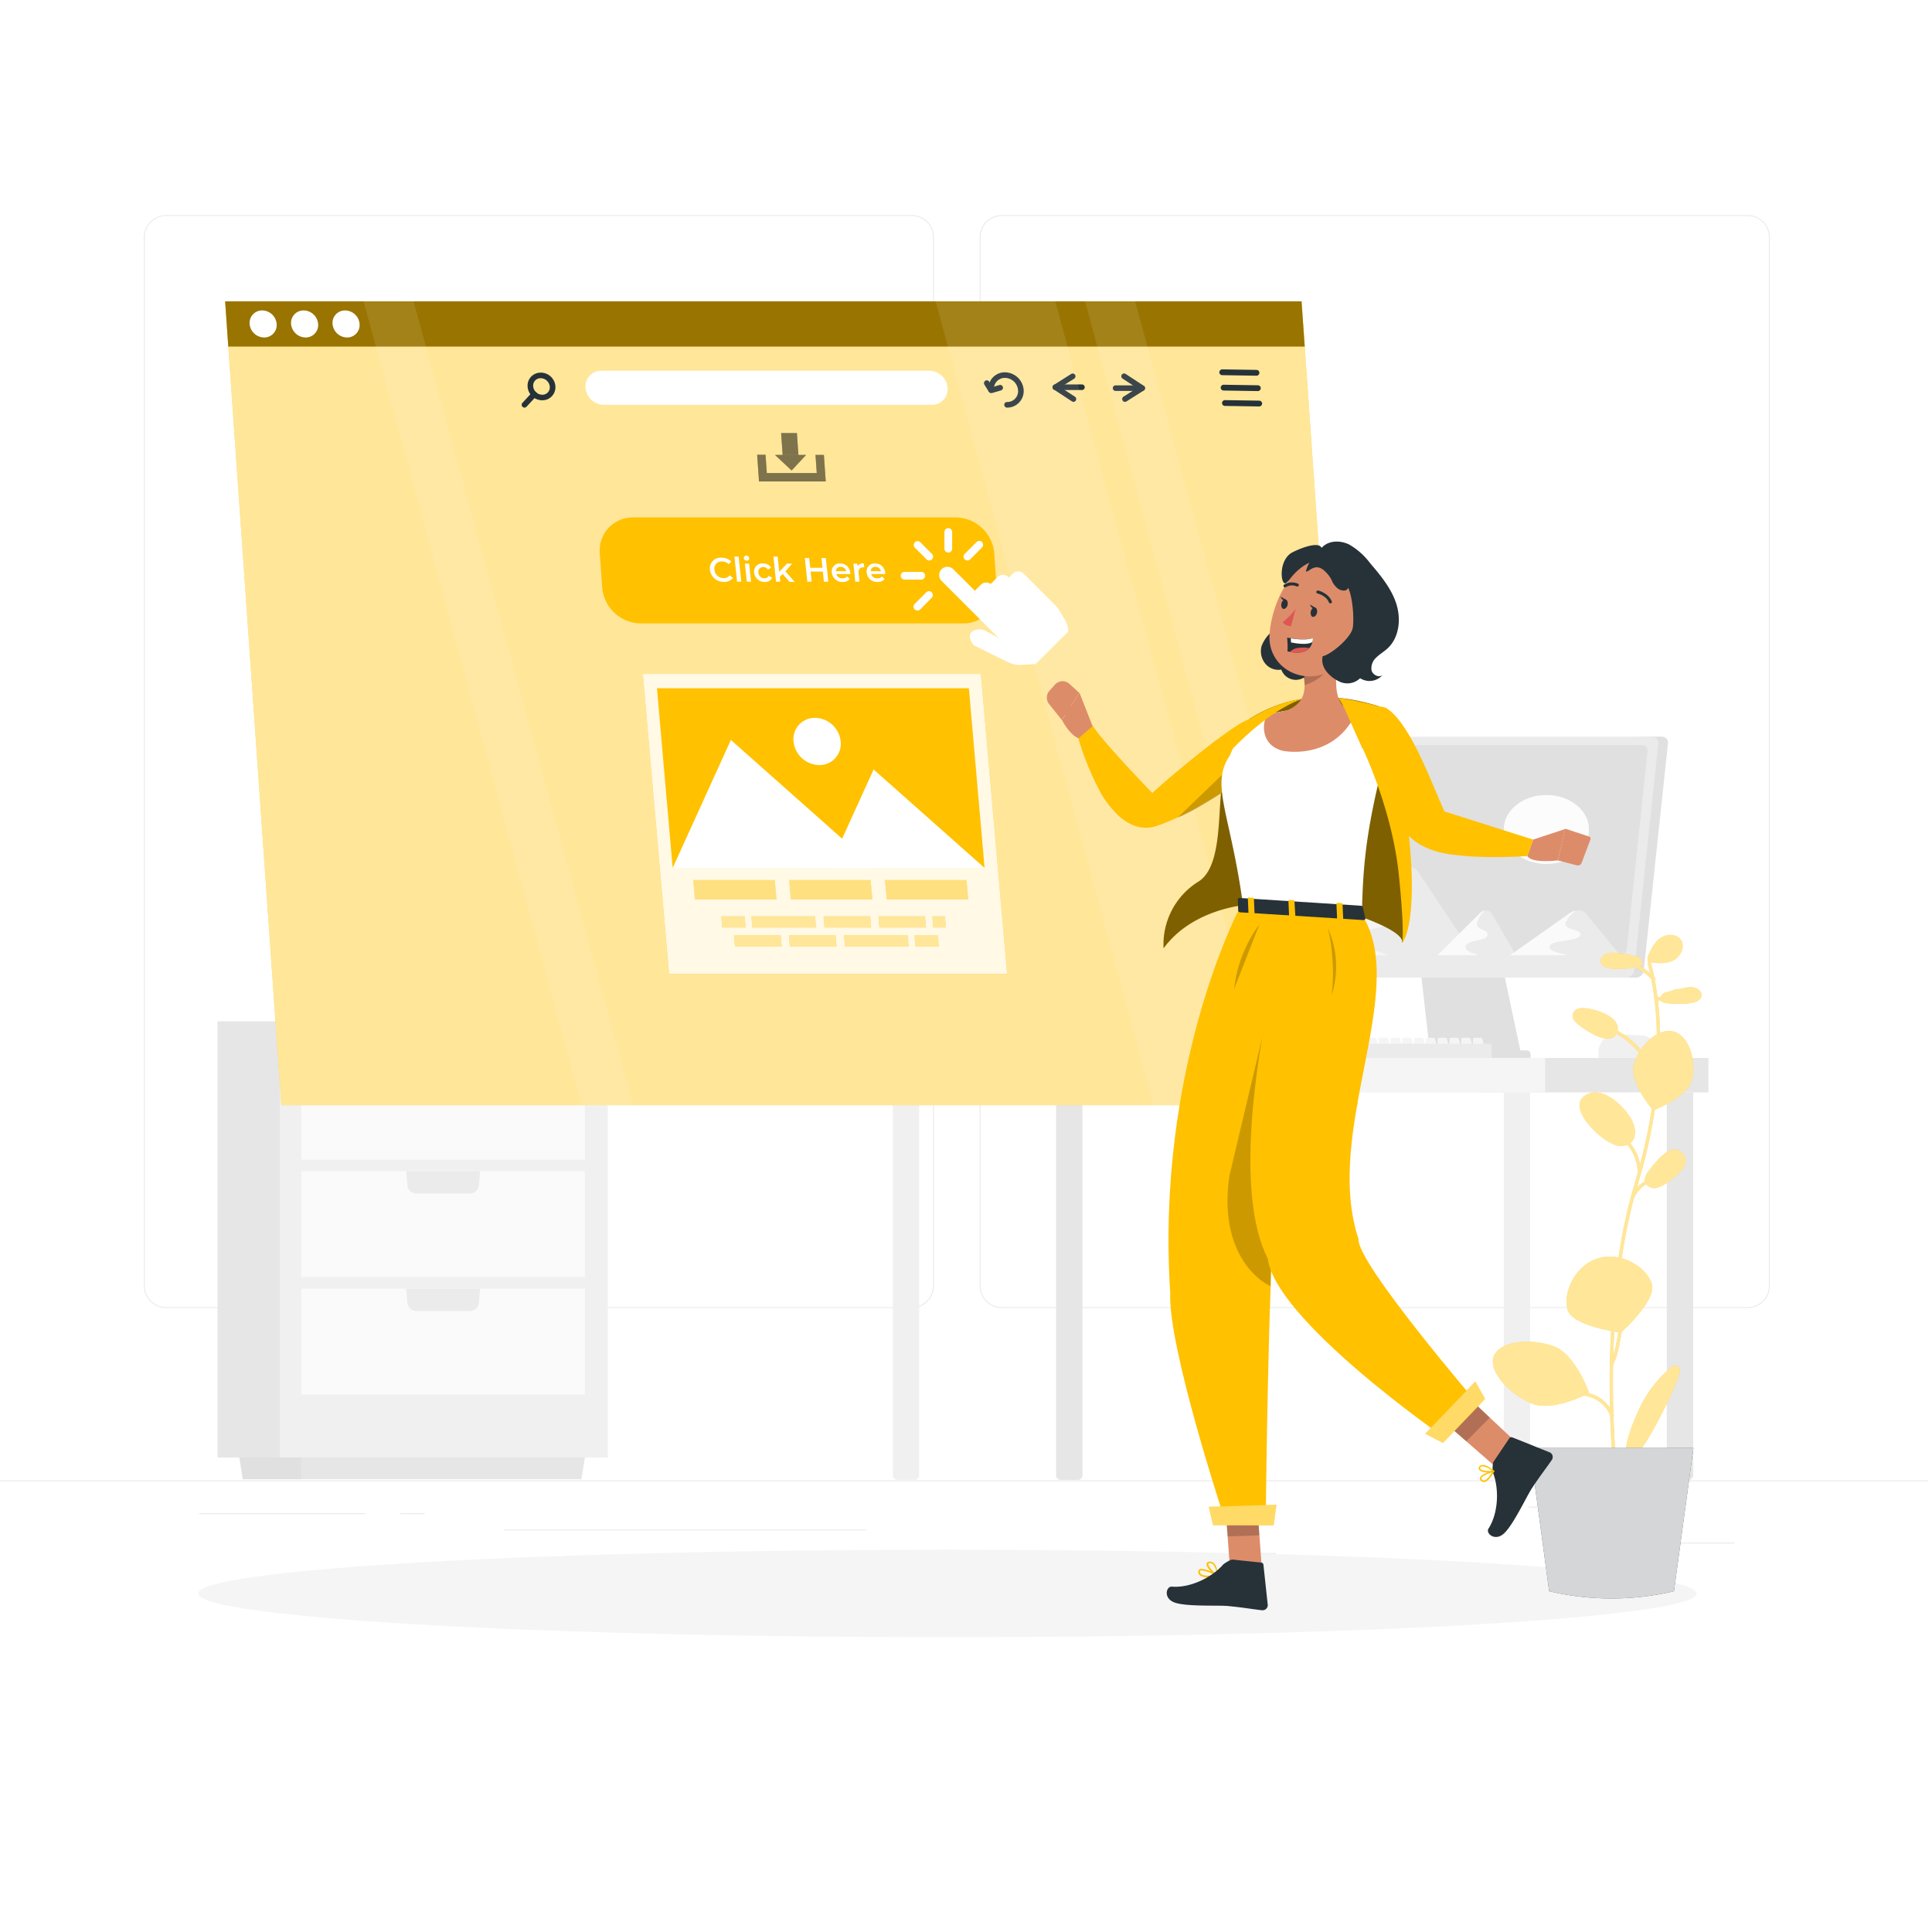 <svg class="animated" id="freepik_stories-click-here" xmlns="http://www.w3.org/2000/svg" viewBox="0 0 500 500" version="1.1" xmlns:xlink="http://www.w3.org/1999/xlink" xmlns:svgjs="http://svgjs.com/svgjs"><style>svg#freepik_stories-click-here:not(.animated) .animable {opacity: 0;}svg#freepik_stories-click-here.animated #freepik--background-complete--inject-179 {animation: 1s 1 forwards cubic-bezier(.36,-0.01,.5,1.38) slideLeft,1.5s Infinite  linear shake;animation-delay: 0s,1s;}svg#freepik_stories-click-here.animated #freepik--Shadow--inject-179 {animation: 1s 1 forwards cubic-bezier(.36,-0.01,.5,1.38) slideDown,1.5s Infinite  linear wind;animation-delay: 0s,1s;}svg#freepik_stories-click-here.animated #freepik--Window--inject-179 {animation: 1s 1 forwards cubic-bezier(.36,-0.01,.5,1.38) slideDown,1.5s Infinite  linear heartbeat;animation-delay: 0s,1s;}svg#freepik_stories-click-here.animated #freepik--Plant--inject-179 {animation: 1.5s Infinite  linear wind;animation-delay: 0s;}svg#freepik_stories-click-here.animated #freepik--Character--inject-179 {animation: 1s 1 forwards cubic-bezier(.36,-0.01,.5,1.38) zoomOut,1.5s Infinite  linear floating;animation-delay: 0s,1s;}            @keyframes slideLeft {                0% {                    opacity: 0;                    transform: translateX(-30px);                }                100% {                    opacity: 1;                    transform: translateX(0);                }            }                    @keyframes shake {                10%, 90% {                    transform: translate3d(-1px, 0, 0);                  }                  20%, 80% {                    transform: translate3d(2px, 0, 0);                  }                  30%, 50%, 70% {                    transform: translate3d(-4px, 0, 0);                  }                  40%, 60% {                    transform: translate3d(4px, 0, 0);                  }            }                    @keyframes slideDown {                0% {                    opacity: 0;                    transform: translateY(-30px);                }                100% {                    opacity: 1;                    transform: translateY(0);                }            }                    @keyframes wind {                0% {                    transform: rotate( 0deg );                }                25% {                    transform: rotate( 1deg );                }                75% {                    transform: rotate( -1deg );                }            }                    @keyframes heartbeat {                0% {                    transform: scale(1);                }                10% {                    transform: scale(1.1);                }                30% {                    transform: scale(1);                }                40% {                    transform: scale(1);                }                50% {                    transform: scale(1.1);                }                60% {                    transform: scale(1);                }                100% {                    transform: scale(1);                }            }                    @keyframes zoomOut {                0% {                    opacity: 0;                    transform: scale(1.5);                }                100% {                    opacity: 1;                    transform: scale(1);                }            }                    @keyframes floating {                0% {                    opacity: 1;                    transform: translateY(0px);                }                50% {                    transform: translateY(-10px);                }                100% {                    opacity: 1;                    transform: translateY(0px);                }            }        </style><g id="freepik--background-complete--inject-179" class="animable" style="transform-origin: 249.02px 228.92px;"><rect x="415.8" y="399.21" width="33.12" height="0.25" style="fill: rgb(235, 235, 235); transform-origin: 432.36px 399.335px;" id="elcybatjfk2o" class="animable"></rect><rect x="321.55" y="401.92" width="8.69" height="0.25" style="fill: rgb(235, 235, 235); transform-origin: 325.895px 402.045px;" id="eljw9mzo19v8" class="animable"></rect><rect x="395.61" y="389.92" width="19.19" height="0.25" style="fill: rgb(235, 235, 235); transform-origin: 405.205px 390.045px;" id="elxdov6xivof" class="animable"></rect><rect x="51.48" y="391.6" width="43.19" height="0.25" style="fill: rgb(235, 235, 235); transform-origin: 73.075px 391.725px;" id="ell84cxhobr1" class="animable"></rect><rect x="103.58" y="391.6" width="6.33" height="0.25" style="fill: rgb(235, 235, 235); transform-origin: 106.745px 391.725px;" id="elywt57to3imh" class="animable"></rect><rect x="130.49" y="395.82" width="93.68" height="0.25" style="fill: rgb(235, 235, 235); transform-origin: 177.33px 395.945px;" id="el0zhqka0f2t5" class="animable"></rect><path d="M236,338.51H42.94a5.71,5.71,0,0,1-5.71-5.71V61.37a5.71,5.71,0,0,1,5.71-5.7H236a5.71,5.71,0,0,1,5.71,5.7V332.8A5.71,5.71,0,0,1,236,338.51ZM42.94,55.92a5.46,5.46,0,0,0-5.46,5.45V332.8a5.47,5.47,0,0,0,5.46,5.46H236a5.47,5.47,0,0,0,5.46-5.46V61.37A5.46,5.46,0,0,0,236,55.92Z" style="fill: rgb(235, 235, 235); transform-origin: 139.47px 197.09px;" id="eltac0l3xdh1" class="animable"></path><path d="M452.33,338.51H259.23a5.71,5.71,0,0,1-5.7-5.71V61.37a5.71,5.71,0,0,1,5.7-5.7h193.1a5.71,5.71,0,0,1,5.71,5.7V332.8A5.71,5.71,0,0,1,452.33,338.51ZM259.23,55.92a5.45,5.45,0,0,0-5.45,5.45V332.8a5.46,5.46,0,0,0,5.45,5.46h193.1a5.47,5.47,0,0,0,5.46-5.46V61.37a5.46,5.46,0,0,0-5.46-5.45Z" style="fill: rgb(235, 235, 235); transform-origin: 355.785px 197.09px;" id="elr2gb2jid8q" class="animable"></path><rect x="-0.98" y="383.11" width="500" height="0.25" style="fill: rgb(235, 235, 235); transform-origin: 249.02px 383.235px;" id="elm06j9ct89s" class="animable"></rect><g id="eljubyittzxtn"><rect x="72.48" y="264.32" width="84.83" height="112.88" style="fill: rgb(240, 240, 240); transform-origin: 114.895px 320.76px; transform: rotate(180deg);" class="animable"></rect></g><g id="elbk7fflhqky8"><rect x="56.3" y="264.32" width="16.18" height="112.88" style="fill: rgb(230, 230, 230); transform-origin: 64.39px 320.76px; transform: rotate(180deg);" class="animable"></rect></g><g id="elutuwpqmpsk"><rect x="77.99" y="272.69" width="73.39" height="27.41" style="fill: rgb(250, 250, 250); transform-origin: 114.685px 286.395px; transform: rotate(180deg);" class="animable"></rect></g><path d="M124.25,272.69l-.32,3.66a2.35,2.35,0,0,1-2.33,2.13H107.76a2.35,2.35,0,0,1-2.33-2.13l-.32-3.66Z" style="fill: rgb(235, 235, 235); transform-origin: 114.68px 275.585px;" id="elsccbihlvhz" class="animable"></path><g id="elxzy498vg4f"><rect x="77.99" y="303.1" width="73.39" height="27.41" style="fill: rgb(250, 250, 250); transform-origin: 114.685px 316.805px; transform: rotate(180deg);" class="animable"></rect></g><path d="M124.25,303.1l-.32,3.65a2.34,2.34,0,0,1-2.33,2.13H107.76a2.34,2.34,0,0,1-2.33-2.13l-.32-3.65Z" style="fill: rgb(235, 235, 235); transform-origin: 114.68px 305.99px;" id="elcnx5ic36qw9" class="animable"></path><g id="elbgnte7ht5hq"><rect x="77.99" y="333.51" width="73.39" height="27.41" style="fill: rgb(250, 250, 250); transform-origin: 114.685px 347.215px; transform: rotate(180deg);" class="animable"></rect></g><path d="M124.25,333.51l-.32,3.65a2.34,2.34,0,0,1-2.33,2.13H107.76a2.34,2.34,0,0,1-2.33-2.13l-.32-3.65Z" style="fill: rgb(235, 235, 235); transform-origin: 114.68px 336.4px;" id="elqjiz2b57wia" class="animable"></path><polygon points="77.99 382.83 150.48 382.83 151.37 377.19 77.99 377.19 77.99 382.83" style="fill: rgb(230, 230, 230); transform-origin: 114.68px 380.01px;" id="el6pemmes7p6" class="animable"></polygon><polygon points="62.83 382.83 77.99 382.83 77.99 377.19 61.94 377.19 62.83 382.83" style="fill: rgb(224, 224, 224); transform-origin: 69.965px 380.01px;" id="elnhc7aqbqbkc" class="animable"></polygon><polygon points="112.06 264.44 141.03 264.44 137.82 227.7 108.85 227.7 112.06 264.44" style="fill: rgb(250, 250, 250); transform-origin: 124.94px 246.07px;" id="eliodmg0zhr5a" class="animable"></polygon><polygon points="112.06 264.44 110.68 264.44 107.47 227.7 108.85 227.7 112.06 264.44" style="fill: rgb(235, 235, 235); transform-origin: 109.765px 246.07px;" id="elhco8z0vku8k" class="animable"></polygon><polygon points="114.69 260.69 137.75 260.69 135.19 231.45 112.13 231.45 114.69 260.69" style="fill: rgb(240, 240, 240); transform-origin: 124.94px 246.07px;" id="el9ycgqzr4bgl" class="animable"></polygon><polygon points="116.38 258.28 135.64 258.28 133.5 233.85 114.24 233.85 116.38 258.28" style="fill: rgb(230, 230, 230); transform-origin: 124.94px 246.065px;" id="elodk99ryneo" class="animable"></polygon><polygon points="103.92 264.44 105.91 241.7 77.08 241.7 75.09 264.44 103.92 264.44" style="fill: rgb(240, 240, 240); transform-origin: 90.5px 253.07px;" id="el7v2v5of8su" class="animable"></polygon><polygon points="103.92 264.44 105.91 241.7 107.47 241.7 105.48 264.44 103.92 264.44" style="fill: rgb(224, 224, 224); transform-origin: 105.695px 253.07px;" id="el1lcbj6fhjmr" class="animable"></polygon><polygon points="101.19 262.12 102.77 244.02 79.81 244.02 78.23 262.12 101.19 262.12" style="fill: rgb(235, 235, 235); transform-origin: 90.5px 253.07px;" id="elbs5vwcyvyhe" class="animable"></polygon><polygon points="99.43 260.63 100.75 245.51 81.57 245.51 80.25 260.63 99.43 260.63" style="fill: rgb(245, 245, 245); transform-origin: 90.5px 253.07px;" id="elk50g515vah" class="animable"></polygon><path d="M231.07,282.71h6.82a0,0,0,0,1,0,0V381.8a1.19,1.19,0,0,1-1.19,1.19h-4.45a1.19,1.19,0,0,1-1.19-1.19V282.71A0,0,0,0,1,231.07,282.71Z" style="fill: rgb(240, 240, 240); transform-origin: 234.475px 332.85px;" id="el9u0tekd0m5" class="animable"></path><path d="M429.33,273.79H413.66V272.4a4.76,4.76,0,0,1,5-4.76l6.14.33a4.77,4.77,0,0,1,4.51,4.76Z" style="fill: rgb(240, 240, 240); transform-origin: 421.495px 270.712px;" id="elrem868dbmo" class="animable"></path><path d="M387,241.39a2.32,2.32,0,0,0-2.32-2.2H368.86a2.32,2.32,0,0,0-2.31,2.2l3.76,33H394Z" style="fill: rgb(224, 224, 224); transform-origin: 380.275px 256.79px;" id="elg39uxkv53vt" class="animable"></path><path d="M430,190.64h-5.9L417.5,253h5.9a2,2,0,0,0,2-1.77l6.26-58.8A1.56,1.56,0,0,0,430,190.64Z" style="fill: rgb(224, 224, 224); transform-origin: 424.589px 221.818px;" id="eli8kkyujyexs" class="animable"></path><path d="M420.91,253H332.45a1.56,1.56,0,0,1-1.58-1.77l6.25-58.8a2,2,0,0,1,2-1.77h88.46a1.56,1.56,0,0,1,1.58,1.77l-6.25,58.8A2,2,0,0,1,420.91,253Z" style="fill: rgb(235, 235, 235); transform-origin: 380.015px 221.83px;" id="el16yw07ik6yc" class="animable"></path><path d="M419.26,247.23H335.84a1.37,1.37,0,0,1-1.38-1.55l5.46-51.3a1.75,1.75,0,0,1,1.71-1.55H425a1.36,1.36,0,0,1,1.38,1.55L421,245.68A1.76,1.76,0,0,1,419.26,247.23Z" style="fill: rgb(224, 224, 224); transform-origin: 380.421px 220.03px;" id="eljwil5lnbnxd" class="animable"></path><rect x="364.48" y="271.84" width="31.64" height="2.56" rx="0.96" style="fill: rgb(224, 224, 224); transform-origin: 380.3px 273.12px;" id="el0qyqwzk9trf" class="animable"></rect><path d="M335.53,247.23l24.79-21.55c2.36-2,5.37-2,6.73,0l14.37,21.55Z" style="fill: rgb(235, 235, 235); transform-origin: 358.475px 235.705px;" id="el0a1869t5pg15" class="animable"></path><path d="M360.32,225.68l-24.79,21.55H359.3c-2.37-1.2-7.95-1.84-7.29-4.59.87-3.57,11.92-2.32,12.74-5.71s-7.06-2.32-6.07-6.43c.52-2.15,2.56-4.49,4.39-6.24A6.27,6.27,0,0,0,360.32,225.68Z" style="fill: rgb(245, 245, 245); transform-origin: 350.17px 235.745px;" id="elmdaiu91433h" class="animable"></path><path d="M372,247.23l11-10.87c1-1,2.37-1,3,0l6.36,10.87Z" style="fill: rgb(235, 235, 235); transform-origin: 382.18px 241.42px;" id="el9wzzelgu57a" class="animable"></path><path d="M383,236.36l-11,10.87h10.53c-1.05-.61-3.52-.93-3.23-2.32.38-1.8,5.28-1.17,5.65-2.88s-3.13-1.17-2.69-3.24a7.66,7.66,0,0,1,1.94-3.15A2.62,2.62,0,0,0,383,236.36Z" style="fill: rgb(250, 250, 250); transform-origin: 378.489px 241.435px;" id="elrkkxi9pr6l" class="animable"></path><path d="M390.81,247.23l15.39-10.87c1.47-1,3.34-1,4.18,0l8.92,10.87Z" style="fill: rgb(235, 235, 235); transform-origin: 405.055px 241.42px;" id="elk9273qg8f5" class="animable"></path><path d="M406.2,236.36l-15.39,10.87h14.76c-1.47-.61-4.94-.93-4.53-2.32.54-1.8,7.4-1.17,7.91-2.88s-4.38-1.17-3.77-3.24a7.91,7.91,0,0,1,2.73-3.15A4.24,4.24,0,0,0,406.2,236.36Z" style="fill: rgb(250, 250, 250); transform-origin: 399.899px 241.435px;" id="el1y7dagb4tlo" class="animable"></path><g id="elay9bnuags48"><ellipse cx="400.2" cy="214.67" rx="11.02" ry="8.91" style="fill: rgb(240, 240, 240); transform-origin: 400.2px 214.67px; transform: rotate(-41.97deg);" class="animable"></ellipse></g><g id="el0qrr6p9t5kq"><ellipse cx="400.2" cy="214.67" rx="11.02" ry="8.91" style="fill: rgb(255, 255, 255); opacity: 0.8; transform-origin: 400.2px 214.67px; transform: rotate(-41.97deg);" class="animable"></ellipse></g><rect x="383.04" y="273.79" width="59.1" height="8.92" style="fill: rgb(230, 230, 230); transform-origin: 412.59px 278.25px;" id="el793ocu8k9vi" class="animable"></rect><path d="M273.32,282.71h6.82a0,0,0,0,1,0,0V381.8a1.19,1.19,0,0,1-1.19,1.19H274.5a1.19,1.19,0,0,1-1.19-1.19V282.71A0,0,0,0,1,273.32,282.71Z" style="fill: rgb(230, 230, 230); transform-origin: 276.725px 332.85px;" id="el8myfxypyomc" class="animable"></path><path d="M431.38,282.71h6.82a0,0,0,0,1,0,0V381.8A1.19,1.19,0,0,1,437,383h-4.45a1.19,1.19,0,0,1-1.19-1.19V282.71A0,0,0,0,1,431.38,282.71Z" style="fill: rgb(230, 230, 230); transform-origin: 434.78px 332.855px;" id="eld8kpoq9hca" class="animable"></path><rect x="227.13" y="273.79" width="172.76" height="8.92" style="fill: rgb(245, 245, 245); transform-origin: 313.51px 278.25px;" id="elk7xc0j6esdl" class="animable"></rect><path d="M389.14,282.71H396a0,0,0,0,1,0,0V381.8a1.19,1.19,0,0,1-1.19,1.19h-4.45a1.19,1.19,0,0,1-1.19-1.19V282.71A0,0,0,0,1,389.14,282.71Z" style="fill: rgb(240, 240, 240); transform-origin: 392.57px 332.85px;" id="elt1fcycvrk5" class="animable"></path><path d="M341.16,271.71H339a.42.42,0,0,1-.42-.42V269a.42.42,0,0,1,.42-.42h1.58a.43.43,0,0,1,.41.31l.62,2.34A.42.42,0,0,1,341.16,271.71Z" style="fill: rgb(245, 245, 245); transform-origin: 340.097px 270.146px;" id="elunxjrpulk79" class="animable"></path><path d="M344.21,271.71H342a.42.42,0,0,1-.42-.42V269a.42.42,0,0,1,.42-.42h1.58a.43.43,0,0,1,.41.31l.62,2.34A.42.42,0,0,1,344.21,271.71Z" style="fill: rgb(245, 245, 245); transform-origin: 343.097px 270.145px;" id="el4y551fpxbpa" class="animable"></path><path d="M347.26,271.71h-2.21a.42.42,0,0,1-.42-.42V269a.42.42,0,0,1,.42-.42h1.59a.43.43,0,0,1,.41.31l.62,2.34A.42.42,0,0,1,347.26,271.71Z" style="fill: rgb(245, 245, 245); transform-origin: 346.152px 270.145px;" id="eljpdg03o4z2" class="animable"></path><path d="M350.31,271.71H348.1a.42.42,0,0,1-.42-.42V269a.42.42,0,0,1,.42-.42h1.59a.41.41,0,0,1,.4.31l.63,2.34A.42.42,0,0,1,350.31,271.71Z" style="fill: rgb(245, 245, 245); transform-origin: 349.202px 270.145px;" id="elhub1n42synp" class="animable"></path><path d="M353.36,271.71h-2.21a.42.42,0,0,1-.42-.42V269a.42.42,0,0,1,.42-.42h1.59a.42.42,0,0,1,.4.31l.62,2.34A.42.42,0,0,1,353.36,271.71Z" style="fill: rgb(245, 245, 245); transform-origin: 352.247px 270.145px;" id="elpk7dy1nu7xe" class="animable"></path><path d="M356.41,271.71H354.2a.42.42,0,0,1-.42-.42V269a.42.42,0,0,1,.42-.42h1.58a.42.42,0,0,1,.41.31l.62,2.34A.42.42,0,0,1,356.41,271.71Z" style="fill: rgb(245, 245, 245); transform-origin: 355.297px 270.145px;" id="ela9mnlkrm4gc" class="animable"></path><path d="M359.46,271.71h-2.21a.42.42,0,0,1-.42-.42V269a.42.42,0,0,1,.42-.42h1.58a.43.43,0,0,1,.41.31l.62,2.34A.42.42,0,0,1,359.46,271.71Z" style="fill: rgb(245, 245, 245); transform-origin: 358.347px 270.145px;" id="elz8y1uxj0zoi" class="animable"></path><path d="M362.5,271.71h-2.2a.42.42,0,0,1-.42-.42V269a.42.42,0,0,1,.42-.42h1.58a.43.43,0,0,1,.41.31l.62,2.34A.42.42,0,0,1,362.5,271.71Z" style="fill: rgb(245, 245, 245); transform-origin: 361.397px 270.145px;" id="elldqj6i1m6d" class="animable"></path><path d="M365.55,271.71h-2.2a.42.42,0,0,1-.42-.42V269a.42.42,0,0,1,.42-.42h1.58a.43.43,0,0,1,.41.31l.62,2.34A.42.42,0,0,1,365.55,271.71Z" style="fill: rgb(245, 245, 245); transform-origin: 364.447px 270.145px;" id="elvq13fvbi3d9" class="animable"></path><path d="M368.6,271.71h-2.21a.42.42,0,0,1-.42-.42V269a.42.42,0,0,1,.42-.42H368a.43.43,0,0,1,.41.31l.62,2.34A.42.42,0,0,1,368.6,271.71Z" style="fill: rgb(245, 245, 245); transform-origin: 367.502px 270.145px;" id="el99tqluva0l" class="animable"></path><path d="M371.65,271.71h-2.21a.42.42,0,0,1-.42-.42V269a.42.42,0,0,1,.42-.42H371a.41.41,0,0,1,.4.31l.63,2.34A.42.42,0,0,1,371.65,271.71Z" style="fill: rgb(245, 245, 245); transform-origin: 370.527px 270.145px;" id="eldmbv2um9i6k" class="animable"></path><path d="M374.7,271.71h-2.21a.42.42,0,0,1-.42-.42V269a.42.42,0,0,1,.42-.42h1.59a.42.42,0,0,1,.4.31l.62,2.34A.42.42,0,0,1,374.7,271.71Z" style="fill: rgb(245, 245, 245); transform-origin: 373.587px 270.145px;" id="elgkzpi83hqo" class="animable"></path><path d="M377.75,271.71h-2.21a.42.42,0,0,1-.42-.42V269a.42.42,0,0,1,.42-.42h1.58a.42.42,0,0,1,.41.31l.62,2.34A.42.42,0,0,1,377.75,271.71Z" style="fill: rgb(245, 245, 245); transform-origin: 376.637px 270.145px;" id="elm5lulamfbw" class="animable"></path><path d="M380.79,271.71h-2.2a.42.42,0,0,1-.42-.42V269a.42.42,0,0,1,.42-.42h1.58a.43.43,0,0,1,.41.31l.62,2.34A.42.42,0,0,1,380.79,271.71Z" style="fill: rgb(245, 245, 245); transform-origin: 379.687px 270.145px;" id="elke7px0ct5g" class="animable"></path><path d="M383.84,271.71h-2.2a.42.42,0,0,1-.42-.42V269a.42.42,0,0,1,.42-.42h1.58a.43.43,0,0,1,.41.31l.62,2.34A.42.42,0,0,1,383.84,271.71Z" style="fill: rgb(245, 245, 245); transform-origin: 382.737px 270.145px;" id="elie3t4ohmbuc" class="animable"></path><rect x="336.74" y="270.12" width="49.32" height="3.67" style="fill: rgb(235, 235, 235); transform-origin: 361.4px 271.955px;" id="el0x02gfjol8g" class="animable"></rect></g><g id="freepik--Shadow--inject-179" class="animable" style="transform-origin: 245.18px 412.39px;"><ellipse id="freepik--path--inject-179" cx="245.18" cy="412.39" rx="193.89" ry="11.32" style="fill: rgb(245, 245, 245); transform-origin: 245.18px 412.39px;" class="animable"></ellipse></g><g id="freepik--Window--inject-179" class="animable" style="transform-origin: 204.83px 182.16px;"><polygon points="72.81 286.02 351.39 286.02 336.84 77.99 58.27 77.99 72.81 286.02" style="fill: rgb(255, 193, 0); transform-origin: 204.83px 182.005px;" id="el1k1sfw5t0mf" class="animable"></polygon><g id="elbf4vfv15vzj"><g style="opacity: 0.6; transform-origin: 204.83px 182.005px;" class="animable"><polygon points="72.81 286.02 351.39 286.02 336.84 77.99 58.27 77.99 72.81 286.02" style="fill: rgb(255, 255, 255); transform-origin: 204.83px 182.005px;" id="elkfjvqil9f4k" class="animable"></polygon></g></g><path d="M291.14,104a.79.79,0,0,0,.39-.11l4.46-2.83a.72.72,0,0,0,.34-.61.73.73,0,0,0-.33-.61l-4.69-3.07a.72.72,0,0,0-.79,1.21l3.75,2.46-3.52,2.22a.73.73,0,0,0,.39,1.34Z" style="fill: rgb(38, 50, 56); transform-origin: 293.261px 100.326px;" id="elkvwqjxkgkn" class="animable"></path><path d="M288.71,101.18h6.9a.72.72,0,0,0,.72-.72.73.73,0,0,0-.72-.73h-6.9a.73.73,0,0,0-.72.73A.72.72,0,0,0,288.71,101.18Z" style="fill: rgb(38, 50, 56); transform-origin: 292.16px 100.455px;" id="ell8s70pza6q" class="animable"></path><path d="M277.8,104a.73.73,0,0,0,.61-.33.73.73,0,0,0-.21-1l-3.75-2.45L278,98a.73.73,0,0,0,.22-1,.72.72,0,0,0-1-.22l-4.47,2.83a.73.73,0,0,0-.33.6.71.71,0,0,0,.33.61l4.69,3.07A.71.71,0,0,0,277.8,104Z" style="fill: rgb(38, 50, 56); transform-origin: 275.472px 100.332px;" id="eldyhbytbgqrg" class="animable"></path><path d="M273.11,100.94H280a.73.73,0,0,0,.73-.72.73.73,0,0,0-.73-.73h-6.89a.73.73,0,0,0-.72.73A.72.72,0,0,0,273.11,100.94Z" style="fill: rgb(38, 50, 56); transform-origin: 276.56px 100.215px;" id="elbeano51oz09" class="animable"></path><path d="M260.62,105.49a4.23,4.23,0,0,0,3.16-1.36,4.29,4.29,0,0,0,1.14-3.26,4.94,4.94,0,0,0-4.84-4.52,4.27,4.27,0,0,0-4.29,4.62.72.72,0,0,0,1.44-.1,2.82,2.82,0,0,1,2.85-3.07,3.45,3.45,0,0,1,3.39,3.17,2.8,2.8,0,0,1-2.85,3.07.72.72,0,0,0-.72.72A.73.73,0,0,0,260.62,105.49Z" style="fill: rgb(38, 50, 56); transform-origin: 260.354px 100.92px;" id="elrsvo0a9zit" class="animable"></path><path d="M256.52,101.72l.2,0,2.33-.68a.72.72,0,1,0-.41-1.39l-1.8.53L256,98.78a.72.72,0,0,0-1.24.75l1.14,1.85A.71.71,0,0,0,256.52,101.72Z" style="fill: rgb(38, 50, 56); transform-origin: 257.113px 100.075px;" id="eltv62n4xm2jr" class="animable"></path><path d="M137.75,102.59a3.79,3.79,0,0,1-1.21-2.64,3.33,3.33,0,0,1,.89-2.44,3.37,3.37,0,0,1,2.38-1.07,3.76,3.76,0,0,1,2.71,1,3.8,3.8,0,0,1,1.22,2.64,3.38,3.38,0,0,1-.9,2.44,3.34,3.34,0,0,1-2.37,1.07h-.13A3.85,3.85,0,0,1,137.75,102.59Zm2.11-4.71a1.91,1.91,0,0,0-1.88,2,2.36,2.36,0,0,0,.76,1.63h0a2.36,2.36,0,0,0,1.67.65,1.91,1.91,0,0,0,1.88-2,2.36,2.36,0,0,0-.76-1.63,2.33,2.33,0,0,0-1.59-.65Z" style="fill: rgb(38, 50, 56); transform-origin: 140.139px 100.013px;" id="eln0qg867cic9" class="animable"></path><path d="M135.74,105.49a.72.72,0,0,0,.53-.24l2.51-2.7a.72.72,0,0,0-1.06-1l-2.51,2.7a.72.72,0,0,0,0,1A.74.74,0,0,0,135.74,105.49Z" style="fill: rgb(38, 50, 56); transform-origin: 136.993px 103.406px;" id="el50k7lioej8f" class="animable"></path><polygon points="59.08 89.69 337.66 89.69 336.84 77.99 58.27 77.99 59.08 89.69" style="fill: rgb(255, 193, 0); transform-origin: 197.965px 83.84px;" id="eldtc2quulqrk" class="animable"></polygon><g id="el1pontsgeulf"><polygon points="59.08 89.69 337.66 89.69 336.84 77.99 58.27 77.99 59.08 89.69" style="opacity: 0.4; transform-origin: 197.965px 83.84px;" class="animable"></polygon></g><path d="M86.06,83.84a3.83,3.83,0,0,0,3.75,3.5,3.22,3.22,0,0,0,3.25-3.5,3.81,3.81,0,0,0-3.74-3.5A3.23,3.23,0,0,0,86.06,83.84Z" style="fill: rgb(255, 255, 255); transform-origin: 89.56px 83.84px;" id="elhh5jgsixfiq" class="animable"></path><path d="M75.33,83.84a3.83,3.83,0,0,0,3.75,3.5,3.22,3.22,0,0,0,3.25-3.5,3.81,3.81,0,0,0-3.74-3.5A3.23,3.23,0,0,0,75.33,83.84Z" style="fill: rgb(255, 255, 255); transform-origin: 78.83px 83.84px;" id="ely8kw77eya5" class="animable"></path><path d="M64.6,83.84a3.82,3.82,0,0,0,3.75,3.5,3.22,3.22,0,0,0,3.25-3.5,3.81,3.81,0,0,0-3.74-3.5A3.23,3.23,0,0,0,64.6,83.84Z" style="fill: rgb(255, 255, 255); transform-origin: 68.1px 83.84px;" id="el4djal58day4" class="animable"></path><path d="M325.16,97.23h0l-8.86-.14a.75.75,0,0,1-.74-.76.78.78,0,0,1,.76-.74l8.86.14a.75.75,0,0,1,0,1.5Z" style="fill: rgb(38, 50, 56); transform-origin: 320.745px 96.41px;" id="eljbhvi7pyf8k" class="animable"></path><path d="M325.51,101.21h0l-8.85-.14a.75.75,0,0,1-.74-.76.78.78,0,0,1,.76-.74l8.86.14a.75.75,0,0,1,.74.76A.76.76,0,0,1,325.51,101.21Z" style="fill: rgb(38, 50, 56); transform-origin: 321.1px 100.39px;" id="eldyyarsbdh3i" class="animable"></path><path d="M325.85,105.19h0l-8.85-.14a.75.75,0,0,1-.74-.76.78.78,0,0,1,.76-.74l8.86.14a.75.75,0,0,1,0,1.5Z" style="fill: rgb(38, 50, 56); transform-origin: 321.445px 104.37px;" id="elq2dhppm25" class="animable"></path><path d="M156.24,104.76h84.9a4.05,4.05,0,0,0,4.1-4.41h0a4.81,4.81,0,0,0-4.72-4.41h-84.9a4.06,4.06,0,0,0-4.1,4.41h0A4.81,4.81,0,0,0,156.24,104.76Z" style="fill: rgb(255, 255, 255); transform-origin: 198.38px 100.35px;" id="el44top38niyw" class="animable"></path><g id="elhpl8ycaexi"><g style="opacity: 0.5; transform-origin: 204.825px 118.34px;" class="animable"><polygon points="202.55 117.77 206.63 117.77 206.24 112.08 202.15 112.08 202.55 117.77" id="elhgrwx5xoi7f" class="animable" style="transform-origin: 204.39px 114.925px;"></polygon><polygon points="200.56 117.73 204.87 121.76 208.62 117.73 200.56 117.73" id="elxkticpa27zp" class="animable" style="transform-origin: 204.59px 119.745px;"></polygon><polygon points="196.43 124.6 213.7 124.6 213.22 117.73 211.05 117.73 211.38 122.43 198.45 122.43 198.12 117.69 195.95 117.69 196.43 124.6" id="elxzp4zpr7me8" class="animable" style="transform-origin: 204.825px 121.145px;"></polygon><g id="el22yo6tof9nz"><g style="opacity: 0.5; transform-origin: 204.825px 118.34px;" class="animable"><polygon points="202.55 117.77 206.63 117.77 206.24 112.08 202.15 112.08 202.55 117.77" id="elrzhibcxrw5e" class="animable" style="transform-origin: 204.39px 114.925px;"></polygon><polygon points="200.56 117.73 204.87 121.76 208.62 117.73 200.56 117.73" id="el9pqcx8vnehg" class="animable" style="transform-origin: 204.59px 119.745px;"></polygon><polygon points="196.43 124.6 213.7 124.6 213.22 117.73 211.05 117.73 211.38 122.43 198.45 122.43 198.12 117.69 195.95 117.69 196.43 124.6" id="el07y0ps683rij" class="animable" style="transform-origin: 204.825px 121.145px;"></polygon></g></g></g></g><g id="elpzxl9z6mhhc"><polygon points="293.77 77.99 350.68 286.33 337.28 286.33 280.82 77.99 293.77 77.99" style="fill: rgb(255, 255, 255); opacity: 0.1; isolation: isolate; transform-origin: 315.75px 182.16px;" class="animable"></polygon></g><g id="elhu8qc8uq0aj"><polygon points="107.04 77.99 163.94 286.33 150.55 286.33 94.09 77.99 107.04 77.99" style="fill: rgb(255, 255, 255); opacity: 0.1; isolation: isolate; transform-origin: 129.015px 182.16px;" class="animable"></polygon></g><g id="el5szw30q08w4"><polygon points="273.1 77.99 330.01 286.33 298.61 286.33 242.14 77.99 273.1 77.99" style="fill: rgb(255, 255, 255); opacity: 0.1; isolation: isolate; transform-origin: 286.075px 182.16px;" class="animable"></polygon></g><path d="M165.78,161.33H249.3a8.54,8.54,0,0,0,8.63-9.28l-.62-8.86a10.11,10.11,0,0,0-9.93-9.28H163.86a8.54,8.54,0,0,0-8.63,9.28l.62,8.86A10.12,10.12,0,0,0,165.78,161.33Z" style="fill: rgb(255, 193, 0); transform-origin: 206.58px 147.62px;" id="elm9xvksstn1i" class="animable"></path><path d="M183.73,147.48a2.77,2.77,0,0,1,3-3.15,3.46,3.46,0,0,1,2.53,1l-.66.7a2.36,2.36,0,0,0-1.71-.72,1.85,1.85,0,0,0-2,2.15,2.37,2.37,0,0,0,2.41,2.16,1.9,1.9,0,0,0,1.56-.73l.81.7a2.77,2.77,0,0,1-2.32,1A3.55,3.55,0,0,1,183.73,147.48Z" style="fill: rgb(255, 255, 255); transform-origin: 186.686px 147.457px;" id="elv74zency1pb" class="animable"></path><path d="M190.07,144.05h1.09l.68,6.5h-1.09Z" style="fill: rgb(255, 255, 255); transform-origin: 190.955px 147.3px;" id="elji8s8w79qto" class="animable"></path><path d="M192.49,144.44a.59.59,0,0,1,.63-.65.74.74,0,0,1,.76.63.59.59,0,0,1-.63.68A.75.75,0,0,1,192.49,144.44Zm.29,1.43h1.1l.49,4.68h-1.09Z" style="fill: rgb(255, 255, 255); transform-origin: 193.428px 147.169px;" id="elcnjv3r8m9e" class="animable"></path><path d="M195.17,148.21a2.1,2.1,0,0,1,2.28-2.39,2.37,2.37,0,0,1,2.11,1.08l-.79.49a1.5,1.5,0,0,0-1.23-.64,1.21,1.21,0,0,0-1.26,1.46,1.54,1.54,0,0,0,1.57,1.46,1.16,1.16,0,0,0,1.09-.65l.89.49a1.88,1.88,0,0,1-1.88,1.1A2.7,2.7,0,0,1,195.17,148.21Z" style="fill: rgb(255, 255, 255); transform-origin: 197.489px 148.214px;" id="elfh260o2fb4t" class="animable"></path><path d="M202.54,148.54l-.73.77.13,1.24h-1.1l-.68-6.5h1.09l.42,3.92,2-2.1H205l-1.74,2,2.42,2.72h-1.33Z" style="fill: rgb(255, 255, 255); transform-origin: 202.92px 147.32px;" id="elp8m1nbwywqo" class="animable"></path><path d="M213.72,144.42l.65,6.13h-1.14l-.28-2.63h-3.16l.27,2.63h-1.13l-.65-6.13h1.14l.27,2.53h3.16l-.27-2.53Z" style="fill: rgb(255, 255, 255); transform-origin: 211.325px 147.485px;" id="elwnk0zhfe8co" class="animable"></path><path d="M220.07,148.56h-3.66a1.61,1.61,0,0,0,1.63,1.12,1.5,1.5,0,0,0,1.21-.51l.66.68a2.13,2.13,0,0,1-1.8.76,2.68,2.68,0,0,1-2.83-2.4,2.06,2.06,0,0,1,2.16-2.39,2.58,2.58,0,0,1,2.61,2.42A2.88,2.88,0,0,1,220.07,148.56Zm-3.75-.73H219a1.45,1.45,0,0,0-1.44-1.14A1.14,1.14,0,0,0,216.32,147.83Z" style="fill: rgb(255, 255, 255); transform-origin: 217.661px 148.216px;" id="elswb0rg13occ" class="animable"></path><path d="M223.55,145.82l.11,1-.25,0c-.83,0-1.31.49-1.21,1.45l.24,2.27h-1.09l-.49-4.68h1l.07.68A1.64,1.64,0,0,1,223.55,145.82Z" style="fill: rgb(255, 255, 255); transform-origin: 222.26px 148.17px;" id="elxuakzcp1rds" class="animable"></path><path d="M229.1,148.56h-3.66a1.6,1.6,0,0,0,1.63,1.12,1.5,1.5,0,0,0,1.21-.51l.66.68a2.13,2.13,0,0,1-1.8.76,2.68,2.68,0,0,1-2.83-2.4,2.06,2.06,0,0,1,2.16-2.39,2.58,2.58,0,0,1,2.61,2.42A2.88,2.88,0,0,1,229.1,148.56Zm-3.75-.73H228a1.45,1.45,0,0,0-1.44-1.14A1.14,1.14,0,0,0,225.35,147.83Z" style="fill: rgb(255, 255, 255); transform-origin: 226.691px 148.216px;" id="el4y5d89qqotw" class="animable"></path><path d="M260.91,171.39,252,167s-2.35-2.71.12-3.87a3.42,3.42,0,0,1,3,.17l3.31,1.79-14.77-14.77a2.16,2.16,0,0,1,0-3h0a2.16,2.16,0,0,1,3.05,0L257,157.57l-4.7-4.7,1.56-1.55a1.92,1.92,0,0,1,2.73,0l4,4-4.19-4.19,1.81-1.81a1.94,1.94,0,0,1,2.73,0l3.46,3.46-3.3-3.3,1.05-1.05a1.94,1.94,0,0,1,2.73,0l8.33,8.34a7.13,7.13,0,0,1,1,1.3l1.39,2.32a6,6,0,0,1,.85,3.06h0L268,171.86l-3.75.21A6.76,6.76,0,0,1,260.91,171.39Z" style="fill: rgb(255, 255, 255); transform-origin: 259.752px 159.385px;" id="elb4ps26f7n6m" class="animable"></path><path d="M240.48,145.05a1,1,0,0,1-.71-.3l-3.05-3.05a1,1,0,0,1,1.41-1.41l3.06,3.05a1,1,0,0,1,0,1.41A1,1,0,0,1,240.48,145.05Z" style="fill: rgb(255, 255, 255); transform-origin: 238.98px 142.55px;" id="el074pb3y6gvjj" class="animable"></path><path d="M238.42,150h-4.31a1,1,0,0,1,0-2h4.31a1,1,0,0,1,0,2Z" style="fill: rgb(255, 255, 255); transform-origin: 236.265px 149px;" id="elp40i0qd9xji" class="animable"></path><path d="M250.37,145.05a1,1,0,0,1-.71-1.7l3.06-3.06a1,1,0,0,1,1.42,0,1,1,0,0,1,0,1.41l-3.06,3.06A1,1,0,0,1,250.37,145.05Z" style="fill: rgb(255, 255, 255); transform-origin: 251.902px 142.522px;" id="elq2jmi89tgt" class="animable"></path><path d="M237.43,158a1,1,0,0,1-.71-1.71l3-3a1,1,0,0,1,1.41,0,1,1,0,0,1,0,1.41l-3,3.05A1,1,0,0,1,237.43,158Z" style="fill: rgb(255, 255, 255); transform-origin: 238.922px 155.5px;" id="elwad7und9618" class="animable"></path><path d="M245.42,143a1,1,0,0,1-1-1v-4.32a1,1,0,0,1,2,0V142A1,1,0,0,1,245.42,143Z" style="fill: rgb(255, 255, 255); transform-origin: 245.42px 139.84px;" id="ell5vxtw6b2b" class="animable"></path><polygon points="173.16 252.07 260.65 252.07 253.85 174.41 166.36 174.41 173.16 252.07" style="fill: rgb(255, 193, 0); transform-origin: 213.505px 213.24px;" id="el0ypqmvliv4om" class="animable"></polygon><g id="el9pbx6zogou"><polygon points="173.16 252.07 260.65 252.07 253.85 174.41 166.36 174.41 173.16 252.07" style="fill: rgb(255, 255, 255); opacity: 0.9; transform-origin: 213.505px 213.24px;" class="animable"></polygon></g><polygon points="174.08 224.52 254.8 224.52 250.74 178.12 170.02 178.12 174.08 224.52" style="fill: rgb(255, 193, 0); transform-origin: 212.41px 201.32px;" id="elajbo2qk9zxk" class="animable"></polygon><polygon points="229.49 232.8 250.57 232.8 250.13 227.76 229.04 227.76 229.49 232.8" style="fill: rgb(255, 193, 0); transform-origin: 239.805px 230.28px;" id="elkmyeisq12lq" class="animable"></polygon><polygon points="204.68 232.8 225.76 232.8 225.32 227.76 204.23 227.76 204.68 232.8" style="fill: rgb(255, 193, 0); transform-origin: 214.995px 230.28px;" id="elpjjlequfz3" class="animable"></polygon><polygon points="179.86 232.8 200.95 232.8 200.51 227.76 179.42 227.76 179.86 232.8" style="fill: rgb(255, 193, 0); transform-origin: 190.185px 230.28px;" id="el6ii9skf2vjn" class="animable"></polygon><g id="elgrmk4fnzu26"><polygon points="229.49 232.8 250.57 232.8 250.13 227.76 229.04 227.76 229.49 232.8" style="fill: rgb(255, 255, 255); opacity: 0.5; transform-origin: 239.805px 230.28px;" class="animable"></polygon></g><g id="elm16xl492nj"><polygon points="204.68 232.8 225.76 232.8 225.32 227.76 204.23 227.76 204.68 232.8" style="fill: rgb(255, 255, 255); opacity: 0.5; transform-origin: 214.995px 230.28px;" class="animable"></polygon></g><g id="elx4zltqoufr"><polyline points="179.42 227.76 179.86 232.8 200.95 232.8 200.51 227.76" style="fill: rgb(255, 255, 255); opacity: 0.5; transform-origin: 190.185px 230.28px;" class="animable"></polyline></g><polygon points="241.54 240.04 244.79 240.04 244.54 237.15 241.29 237.15 241.54 240.04" style="fill: rgb(255, 193, 0); transform-origin: 243.04px 238.595px;" id="el63mmwr5e58q" class="animable"></polygon><polygon points="227.59 240.04 239.65 240.04 239.4 237.15 227.34 237.15 227.59 240.04" style="fill: rgb(255, 193, 0); transform-origin: 233.495px 238.595px;" id="elm221rmp05gi" class="animable"></polygon><polygon points="213.39 240.04 225.45 240.04 225.2 237.15 213.14 237.15 213.39 240.04" style="fill: rgb(255, 193, 0); transform-origin: 219.295px 238.595px;" id="eltqjg48n6gd" class="animable"></polygon><polygon points="186.93 240.04 192.96 240.04 192.71 237.15 186.67 237.15 186.93 240.04" style="fill: rgb(255, 193, 0); transform-origin: 189.815px 238.595px;" id="elz2hwrrkn4bb" class="animable"></polygon><polygon points="194.72 240.04 211.18 240.04 210.93 237.15 194.47 237.15 194.72 240.04" style="fill: rgb(255, 193, 0); transform-origin: 202.825px 238.595px;" id="el61evsswelo4" class="animable"></polygon><polygon points="202.29 244.95 190.22 244.95 189.97 242.07 202.04 242.07 202.29 244.95" style="fill: rgb(255, 193, 0); transform-origin: 196.13px 243.51px;" id="el3b01wfp85d5" class="animable"></polygon><polygon points="216.49 244.95 204.42 244.95 204.17 242.07 216.24 242.07 216.49 244.95" style="fill: rgb(255, 193, 0); transform-origin: 210.33px 243.51px;" id="elqibkgkbi9ae" class="animable"></polygon><polygon points="242.95 244.95 236.92 244.95 236.67 242.07 242.7 242.07 242.95 244.95" style="fill: rgb(255, 193, 0); transform-origin: 239.81px 243.51px;" id="eldutdovq0vwa" class="animable"></polygon><polygon points="235.15 244.95 218.69 244.95 218.44 242.07 234.9 242.07 235.15 244.95" style="fill: rgb(255, 193, 0); transform-origin: 226.795px 243.51px;" id="elo9v21f3c0wm" class="animable"></polygon><g id="ell4jqs8987rj"><g style="opacity: 0.6; transform-origin: 215.73px 238.595px;" class="animable"><polygon points="241.54 240.04 244.79 240.04 244.54 237.15 241.29 237.15 241.54 240.04" style="fill: rgb(255, 255, 255); transform-origin: 243.04px 238.595px;" id="elh9q3udevr7f" class="animable"></polygon><polygon points="227.59 240.04 239.65 240.04 239.4 237.15 227.34 237.15 227.59 240.04" style="fill: rgb(255, 255, 255); transform-origin: 233.495px 238.595px;" id="eljqekw7im2vq" class="animable"></polygon><polygon points="213.39 240.04 225.45 240.04 225.2 237.15 213.14 237.15 213.39 240.04" style="fill: rgb(255, 255, 255); transform-origin: 219.295px 238.595px;" id="elfmybekmtj38" class="animable"></polygon><polygon points="186.93 240.04 192.96 240.04 192.71 237.15 186.67 237.15 186.93 240.04" style="fill: rgb(255, 255, 255); transform-origin: 189.815px 238.595px;" id="elf51vtpn6oq" class="animable"></polygon><polygon points="194.72 240.04 211.18 240.04 210.93 237.15 194.47 237.15 194.72 240.04" style="fill: rgb(255, 255, 255); transform-origin: 202.825px 238.595px;" id="elgt5cupln2og" class="animable"></polygon></g></g><g id="elutujup9vt2n"><g style="opacity: 0.6; transform-origin: 216.46px 243.51px;" class="animable"><polygon points="202.29 244.95 190.22 244.95 189.97 242.07 202.04 242.07 202.29 244.95" style="fill: rgb(255, 255, 255); transform-origin: 196.13px 243.51px;" id="elo8uhw1yj01n" class="animable"></polygon><polygon points="216.49 244.95 204.42 244.95 204.17 242.07 216.24 242.07 216.49 244.95" style="fill: rgb(255, 255, 255); transform-origin: 210.33px 243.51px;" id="elhq4cw52zc8i" class="animable"></polygon><polygon points="242.95 244.95 236.92 244.95 236.67 242.07 242.7 242.07 242.95 244.95" style="fill: rgb(255, 255, 255); transform-origin: 239.81px 243.51px;" id="elcs8k1rr1hcd" class="animable"></polygon><polygon points="235.15 244.95 218.69 244.95 218.44 242.07 234.9 242.07 235.15 244.95" style="fill: rgb(255, 255, 255); transform-origin: 226.795px 243.51px;" id="el7mlksyk541a" class="animable"></polygon></g></g><polygon points="254.81 224.62 226.09 199.14 214.5 224.62 254.81 224.62" style="fill: rgb(255, 255, 255); transform-origin: 234.655px 211.88px;" id="eln0amwks5hnm" class="animable"></polygon><polygon points="226.48 224.62 189.15 191.5 174.09 224.62 226.48 224.62" style="fill: rgb(255, 255, 255); transform-origin: 200.285px 208.06px;" id="elq31f2021cnb" class="animable"></polygon><path d="M205.36,191.84A6.81,6.81,0,0,0,212,198a5.51,5.51,0,0,0,5.57-6.11,6.79,6.79,0,0,0-6.64-6.11A5.51,5.51,0,0,0,205.36,191.84Z" style="fill: rgb(255, 255, 255); transform-origin: 211.468px 191.89px;" id="elkbnmzouicy" class="animable"></path></g><g id="freepik--Plant--inject-179" class="animable" style="transform-origin: 413.349px 327.821px;"><path d="M418.69,383.18l-.84.1c-.05-.42-5.12-42.83,5.34-77.48,10.39-34.44,3.23-56.38,3.16-56.6l.8-.27c.07.22,7.31,22.42-3.16,57.12C413.59,340.52,418.64,382.76,418.69,383.18Z" style="fill: rgb(255, 193, 0); transform-origin: 423.116px 316.105px;" id="el9jy7g07jbc7" class="animable"></path><path d="M427.84,253.92a13.19,13.19,0,0,0-7-4.34l.19-.82a14.07,14.07,0,0,1,7.49,4.62Z" style="fill: rgb(255, 193, 0); transform-origin: 424.68px 251.34px;" id="elj0rhlqzuew" class="animable"></path><g id="ele13412wwh0m"><rect x="429.04" y="258.07" width="2.77" height="0.84" style="fill: rgb(255, 193, 0); transform-origin: 430.425px 258.49px; transform: rotate(-29.47deg);" class="animable"></rect></g><path d="M426.93,277a20,20,0,0,0-10.82-10.5l.32-.78a20.9,20.9,0,0,1,11.28,10.94Z" style="fill: rgb(255, 193, 0); transform-origin: 421.91px 271.36px;" id="elr8runjbcjii" class="animable"></path><path d="M424.68,303.47h-.84a11.58,11.58,0,0,0-4.36-8.85L420,294A12.42,12.42,0,0,1,424.68,303.47Z" style="fill: rgb(255, 193, 0); transform-origin: 422.08px 298.735px;" id="el6qkd2q3x0da" class="animable"></path><path d="M422.8,310.25l-.78-.31a8.45,8.45,0,0,1,4.78-4.73l.3.79A7.58,7.58,0,0,0,422.8,310.25Z" style="fill: rgb(255, 193, 0); transform-origin: 424.56px 307.73px;" id="elhmgn4jt3lsa" class="animable"></path><path d="M417.35,353.22l-.65-.53c1-1.24,1.8-5.94,2.21-8.46.1-.61.19-1.12.26-1.49l.83.15c-.07.37-.16.88-.26,1.47C419.12,348.13,418.43,351.92,417.35,353.22Z" style="fill: rgb(255, 193, 0); transform-origin: 418.35px 347.98px;" id="elruyrdnoe7ss" class="animable"></path><path d="M416.86,366.72a8.31,8.31,0,0,0-8-5.55l0-.84a9.16,9.16,0,0,1,8.87,6.13Z" style="fill: rgb(255, 193, 0); transform-origin: 413.295px 363.524px;" id="el2psuafx7j84" class="animable"></path><g id="el2tedrpclpvx"><rect x="416.19" y="378.68" width="8.9" height="0.84" style="fill: rgb(255, 193, 0); transform-origin: 420.64px 379.1px; transform: rotate(-48.21deg);" class="animable"></rect></g><path d="M427.48,332.25c1.35,4.35-8,12.63-8,12.63S407,343.32,405.7,339s1.8-11.47,7.82-13.33S426.14,327.9,427.48,332.25Z" style="fill: rgb(255, 193, 0); transform-origin: 416.51px 335.045px;" id="el43gikcor6kd" class="animable"></path><path d="M437.88,279.46c-1.18,4.62-10.06,7.9-10.06,7.9s-6.19-7.16-5-11.78,6.1-9.71,10.26-8.63S439.07,274.84,437.88,279.46Z" style="fill: rgb(255, 193, 0); transform-origin: 430.453px 277.082px;" id="el5kki7qdl0ga" class="animable"></path><path d="M402.27,348.49c5.57,2.17,9,12,9,12s-9.19,5-14.76,2.78S385,355,386.62,350.93,396.69,346.32,402.27,348.49Z" style="fill: rgb(255, 193, 0); transform-origin: 398.809px 355.537px;" id="elh1iwnrca3ep" class="animable"></path><path d="M414.49,294.26a11.9,11.9,0,0,0,3.81,2.15,4,4,0,0,0,4.06-1c1.19-1.37.87-3.5.12-5.16-1.49-3.28-7-8.85-11.2-7.25C405.19,285.35,411.77,292.24,414.49,294.26Z" style="fill: rgb(255, 193, 0); transform-origin: 415.961px 289.658px;" id="elgq19udduzjt" class="animable"></path><path d="M427,302.62c-.8,1-1.65,2.24-1.21,3.43a2.56,2.56,0,0,0,2.81,1.38,7.55,7.55,0,0,0,3-1.47c2.15-1.5,6.56-4.63,3.74-7.56S428.63,300.53,427,302.62Z" style="fill: rgb(255, 193, 0); transform-origin: 430.962px 302.495px;" id="elxxl3fbuc4m" class="animable"></path><path d="M409,260.93a2.19,2.19,0,0,0-2,1.63c-.19,1.06.7,2,1.55,2.66,2.14,1.64,8.56,6.08,10,1.8C419.85,263,411.8,260.61,409,260.93Z" style="fill: rgb(255, 193, 0); transform-origin: 412.833px 264.866px;" id="elw82j6nf61jq" class="animable"></path><path d="M420.79,246.84c-1.32.12-2.64-.36-4-.27s-2.8,1.15-2.5,2.45,1.76,1.59,3,1.67a23.87,23.87,0,0,0,6.26-.43,1.93,1.93,0,0,0,1.27-.64c.54-.79-.32-1.85-1.23-2.13a13.33,13.33,0,0,1-2.77-.66Z" style="fill: rgb(255, 193, 0); transform-origin: 419.619px 248.648px;" id="el2zwibqcfn25" class="animable"></path><path d="M433.73,256c1.33,0,2.61-.53,3.94-.54s2.87,1,2.66,2.28-1.65,1.72-2.87,1.87a23.51,23.51,0,0,1-6.27,0,1.91,1.91,0,0,1-1.31-.55c-.59-.75.2-1.87,1.09-2.21a12.84,12.84,0,0,0,2.72-.84Z" style="fill: rgb(255, 193, 0); transform-origin: 435.013px 257.64px;" id="elkv6eanklezr" class="animable"></path><path d="M432.42,353.89a1.8,1.8,0,0,1,1.13-.56,1.28,1.28,0,0,1,1.13,1.1,3.61,3.61,0,0,1-.22,1.68c-.9,3-11,24.84-13.34,20.92-1.38-2.31,2-10,3-12.16A31.64,31.64,0,0,1,432.42,353.89Z" style="fill: rgb(255, 193, 0); transform-origin: 427.747px 365.415px;" id="eleqbbyiskjbe" class="animable"></path><path d="M426.37,247.67c.8-1.8,1.67-3.69,3.27-4.85s4.15-1.25,5.31.35c1.3,1.78,0,4.49-2,5.44s-4.32.66-6.51.36c0-.33,0-.65-.05-1Z" style="fill: rgb(255, 193, 0); transform-origin: 430.921px 245.608px;" id="elraod1zxe8je" class="animable"></path><g id="elj2dkby3559g"><g style="opacity: 0.6; transform-origin: 413.349px 312.619px;" class="animable"><path d="M418.69,383.18l-.84.1c-.05-.42-5.12-42.83,5.34-77.48,10.39-34.44,3.23-56.38,3.16-56.6l.8-.27c.07.22,7.31,22.42-3.16,57.12C413.59,340.52,418.64,382.76,418.69,383.18Z" style="fill: rgb(255, 255, 255); transform-origin: 423.116px 316.105px;" id="elyktixd515rk" class="animable"></path><path d="M427.84,253.92a13.19,13.19,0,0,0-7-4.34l.19-.82a14.07,14.07,0,0,1,7.49,4.62Z" style="fill: rgb(255, 255, 255); transform-origin: 424.68px 251.34px;" id="elfodh6nf3oe" class="animable"></path><g id="ela3yckpe5x2g"><rect x="429.04" y="258.07" width="2.77" height="0.84" style="fill: rgb(255, 255, 255); transform-origin: 430.425px 258.49px; transform: rotate(-29.47deg);" class="animable"></rect></g><path d="M426.93,277a20,20,0,0,0-10.82-10.5l.32-.78a20.9,20.9,0,0,1,11.28,10.94Z" style="fill: rgb(255, 255, 255); transform-origin: 421.91px 271.36px;" id="elkplazzc5ut" class="animable"></path><path d="M424.68,303.47h-.84a11.58,11.58,0,0,0-4.36-8.85L420,294A12.42,12.42,0,0,1,424.68,303.47Z" style="fill: rgb(255, 255, 255); transform-origin: 422.08px 298.735px;" id="el77z470dsnzj" class="animable"></path><path d="M422.8,310.25l-.78-.31a8.45,8.45,0,0,1,4.78-4.73l.3.79A7.58,7.58,0,0,0,422.8,310.25Z" style="fill: rgb(255, 255, 255); transform-origin: 424.56px 307.73px;" id="elt77wa8nxypj" class="animable"></path><path d="M417.35,353.22l-.65-.53c1-1.24,1.8-5.94,2.21-8.46.1-.61.19-1.12.26-1.49l.83.15c-.07.37-.16.88-.26,1.47C419.12,348.13,418.43,351.92,417.35,353.22Z" style="fill: rgb(255, 255, 255); transform-origin: 418.35px 347.98px;" id="el0ru43198jdd" class="animable"></path><path d="M416.86,366.72a8.31,8.31,0,0,0-8-5.55l0-.84a9.16,9.16,0,0,1,8.87,6.13Z" style="fill: rgb(255, 255, 255); transform-origin: 413.295px 363.524px;" id="ell566aqll2gj" class="animable"></path><g id="elx9quofwxjp8"><rect x="416.19" y="378.68" width="8.9" height="0.84" style="fill: rgb(255, 255, 255); transform-origin: 420.64px 379.1px; transform: rotate(-48.21deg);" class="animable"></rect></g><path d="M427.48,332.25c1.35,4.35-8,12.63-8,12.63S407,343.32,405.7,339s1.8-11.47,7.82-13.33S426.14,327.9,427.48,332.25Z" style="fill: rgb(255, 255, 255); transform-origin: 416.51px 335.045px;" id="el2y09u977wis" class="animable"></path><path d="M437.88,279.46c-1.18,4.62-10.06,7.9-10.06,7.9s-6.19-7.16-5-11.78,6.1-9.71,10.26-8.63S439.07,274.84,437.88,279.46Z" style="fill: rgb(255, 255, 255); transform-origin: 430.453px 277.082px;" id="elvlgrhgtq7s" class="animable"></path><path d="M402.27,348.49c5.57,2.17,9,12,9,12s-9.19,5-14.76,2.78S385,355,386.62,350.93,396.69,346.32,402.27,348.49Z" style="fill: rgb(255, 255, 255); transform-origin: 398.809px 355.537px;" id="el82n9t183dnf" class="animable"></path><path d="M414.49,294.26a11.9,11.9,0,0,0,3.81,2.15,4,4,0,0,0,4.06-1c1.19-1.37.87-3.5.12-5.16-1.49-3.28-7-8.85-11.2-7.25C405.19,285.35,411.77,292.24,414.49,294.26Z" style="fill: rgb(255, 255, 255); transform-origin: 415.961px 289.658px;" id="el2f6l70mezub" class="animable"></path><path d="M427,302.62c-.8,1-1.65,2.24-1.21,3.43a2.56,2.56,0,0,0,2.81,1.38,7.55,7.55,0,0,0,3-1.47c2.15-1.5,6.56-4.63,3.74-7.56S428.63,300.53,427,302.62Z" style="fill: rgb(255, 255, 255); transform-origin: 430.962px 302.495px;" id="elmeoiowdrjtr" class="animable"></path><path d="M409,260.93a2.19,2.19,0,0,0-2,1.63c-.19,1.06.7,2,1.55,2.66,2.14,1.64,8.56,6.08,10,1.8C419.85,263,411.8,260.61,409,260.93Z" style="fill: rgb(255, 255, 255); transform-origin: 412.833px 264.866px;" id="el18sf6b7hcwi" class="animable"></path><path d="M420.79,246.84c-1.32.12-2.64-.36-4-.27s-2.8,1.15-2.5,2.45,1.76,1.59,3,1.67a23.87,23.87,0,0,0,6.26-.43,1.93,1.93,0,0,0,1.27-.64c.54-.79-.32-1.85-1.23-2.13a13.33,13.33,0,0,1-2.77-.66Z" style="fill: rgb(255, 255, 255); transform-origin: 419.619px 248.648px;" id="el51xpvs9gl6p" class="animable"></path><path d="M433.73,256c1.33,0,2.61-.53,3.94-.54s2.87,1,2.66,2.28-1.65,1.72-2.87,1.87a23.51,23.51,0,0,1-6.27,0,1.91,1.91,0,0,1-1.31-.55c-.59-.75.2-1.87,1.09-2.21a12.84,12.84,0,0,0,2.72-.84Z" style="fill: rgb(255, 255, 255); transform-origin: 435.013px 257.64px;" id="ella4w8a1n46" class="animable"></path><path d="M432.42,353.89a1.8,1.8,0,0,1,1.13-.56,1.28,1.28,0,0,1,1.13,1.1,3.61,3.61,0,0,1-.22,1.68c-.9,3-11,24.84-13.34,20.92-1.38-2.31,2-10,3-12.16A31.64,31.64,0,0,1,432.42,353.89Z" style="fill: rgb(255, 255, 255); transform-origin: 427.747px 365.415px;" id="elgdudxwsrnor" class="animable"></path><path d="M426.37,247.67c.8-1.8,1.67-3.69,3.27-4.85s4.15-1.25,5.31.35c1.3,1.78,0,4.49-2,5.44s-4.32.66-6.51.36c0-.33,0-.65-.05-1Z" style="fill: rgb(255, 255, 255); transform-origin: 430.921px 245.608px;" id="elu7xgwdhp0t" class="animable"></path></g></g><path d="M433.22,411.81h0a70.49,70.49,0,0,1-32.3,0h0l-5-37.07h42.34Z" style="fill: rgb(38, 50, 56); transform-origin: 417.09px 394.212px;" id="el2t5fzsq8e9u" class="animable"></path><g id="el02p53jv05tum"><g style="opacity: 0.8; transform-origin: 417.09px 394.212px;" class="animable"><path d="M433.22,411.81h0a70.49,70.49,0,0,1-32.3,0h0l-5-37.07h42.34Z" style="fill: rgb(255, 255, 255); transform-origin: 417.09px 394.212px;" id="elfxb4wdj78vj" class="animable"></path></g></g></g><g id="freepik--Character--inject-179" class="animable animator-active" style="transform-origin: 341.283px 278.446px;"><path d="M316.88,199.93c-2.19,6.91.21,23.81-6.67,28.2a19.09,19.09,0,0,0-9.07,17.29c4.48-6.19,11.93-9.72,19.47-11s15.26-.52,22.85.37c3.58.42,20.3,5.73,19.39,9.22,5.38-8-.75-44-3.18-53.38-.73-2.81.69-6.77-2.08-7.62-6.41-2-20.29-5.89-34.33,3.14C317.62,189.79,318.29,195.51,316.88,199.93Z" style="fill: rgb(255, 193, 0); transform-origin: 333.055px 212.93px;" id="elqiu72pjjyce" class="animable"></path><g id="elt4y7a5lgr"><g style="opacity: 0.5; transform-origin: 333.055px 212.93px;" class="animable"><path d="M316.88,199.93c-2.19,6.91.21,23.81-6.67,28.2a19.09,19.09,0,0,0-9.07,17.29c4.48-6.19,11.93-9.72,19.47-11s15.26-.52,22.85.37c3.58.42,20.3,5.73,19.39,9.22,5.38-8-.75-44-3.18-53.38-.73-2.81.69-6.77-2.08-7.62-6.41-2-20.29-5.89-34.33,3.14C317.62,189.79,318.29,195.51,316.88,199.93Z" id="eloxcs8pbdvpm" class="animable" style="transform-origin: 333.055px 212.93px;"></path></g></g><path d="M283.07,188.69l-3.7-9.4-4.54,7.05s2.39,4.78,5.3,5Z" style="fill: rgb(221, 140, 106); transform-origin: 278.95px 185.315px;" id="elfzwf80g39ds" class="animable"></path><path d="M273,177.2l-1.42,1.59a2.66,2.66,0,0,0-.08,3.42l3.3,4.12,4.54-7L276.78,177A2.63,2.63,0,0,0,273,177.2Z" style="fill: rgb(221, 140, 106); transform-origin: 275.128px 181.312px;" id="el2szq6sjnvvu" class="animable"></path><path d="M276,185.24h0l-1.17-.7a7.32,7.32,0,0,1-1.6-1.28l-.18-.82a1.17,1.17,0,0,1,1.32-.44l1,.34,5,.69v2.1l-1.59,2.17-.51,0A2.26,2.26,0,0,1,276,185.24Z" style="fill: rgb(221, 140, 106); transform-origin: 276.71px 184.621px;" id="elhmqgu23i3io" class="animable"></path><path d="M314.88,191.48s-9.44,7.14-16.66,13.76c0,0-13.44-13.91-15.37-17.39l-3.77,3.28a75.71,75.71,0,0,0,5.91,14.3,26.37,26.37,0,0,0,4.36,5.55,13.15,13.15,0,0,0,3.48,2.39,8.74,8.74,0,0,0,5.21.72,8.5,8.5,0,0,0,1.34-.35l.85-.31,1.54-.59c1-.38,2-.85,3-1.28a62.16,62.16,0,0,0,5.89-3.08,59.5,59.5,0,0,0,5.55-3.77c.92-.71,1.75-1.44,2.61-2.23.42-.38.85-.8,1.26-1.22l.62-.66c.23-.25.39-.44.71-.81Z" style="fill: rgb(255, 193, 0); transform-origin: 300.245px 201.032px;" id="el1l1kv1fj6pp" class="animable"></path><path d="M324.11,186.07c-3.41-.84-27.52,20.61-27.52,20.61l3.64,6.75s21.89-9.13,28.61-19C328.28,189.74,329.09,187.31,324.11,186.07Z" style="fill: rgb(255, 193, 0); transform-origin: 312.715px 199.738px;" id="el0s5xgjkqef4c" class="animable"></path><g id="elhr9nivkev3m"><path d="M323.57,193.49l-2.88,8.7c-11.87,8.23-15.88,9.37-15.88,9.37Z" style="opacity: 0.2; isolation: isolate; transform-origin: 314.19px 202.525px;" class="animable"></path></g><polygon points="326.61 406.59 318.39 406.89 316.99 387.78 325.21 387.49 326.61 406.59" style="fill: rgb(221, 140, 106); transform-origin: 321.8px 397.19px;" id="elmtquc768tk" class="animable"></polygon><path d="M315.05,407.94a.19.19,0,0,0,.16-.15.23.23,0,0,0-.1-.21c-.36-.2-3.6-2-4.63-1.46a.64.64,0,0,0-.34.51,1.1,1.1,0,0,0,.31,1,3.14,3.14,0,0,0,2,.57A14.22,14.22,0,0,0,315.05,407.94Zm-4-1.53a10.55,10.55,0,0,1,3.4,1.25c-1.84.24-3.19.12-3.68-.34a.76.76,0,0,1-.2-.64.26.26,0,0,1,.14-.21.67.67,0,0,1,.37-.05Z" style="fill: rgb(255, 193, 0); transform-origin: 312.665px 407.113px;" id="eliqad3fmoair" class="animable"></path><path d="M315.17,407.9a.2.2,0,0,0,.05-.18c0-.09-.12-2.33-1.13-3.22a1.41,1.41,0,0,0-1.08-.34.73.73,0,0,0-.75.53c-.18.93,1.7,2.77,2.67,3.24l.07,0A.27.27,0,0,0,315.17,407.9Zm-2-3.35a1,1,0,0,1,.7.22,4.47,4.47,0,0,1,1,2.58c-1-.62-2.26-2.06-2.14-2.62,0,0,0-.18.38-.21l.12,0Z" style="fill: rgb(255, 193, 0); transform-origin: 313.736px 406.042px;" id="elk8sq1ayyrar" class="animable"></path><path d="M319,403.62l7.38.77a.64.64,0,0,1,.6.62l1.12,10.39a1.33,1.33,0,0,1-1.34,1.33h-.16c-3.2-.37-4.73-.7-8.79-1.09-2.49-.24-10.22.18-13.54-.81s-2.52-4.32-1-4.21c4.73.39,10.39-2.35,13.35-5.79C317,404.54,318.49,403.55,319,403.62Z" style="fill: rgb(38, 50, 56); transform-origin: 315.027px 410.173px;" id="elgkj9o6m4ttd" class="animable"></path><g id="elnfrsfr9s62"><polygon points="316.99 387.78 317.71 397.63 325.93 397.34 325.22 387.5 316.99 387.78" style="opacity: 0.2; transform-origin: 321.46px 392.565px;" class="animable"></polygon></g><path d="M318.29,195.51c-5.17,7.64.12,14.7,3.4,38.72l30.78,2c.3-12.82,1-23.15,8-48a4.26,4.26,0,0,0-2.91-5.26,4.73,4.73,0,0,0-.9-.16c-2.55-.15-5.75-.26-9-.14a113.23,113.23,0,0,0-15.38,1.35,67.07,67.07,0,0,0-8.18,2C322.5,186.52,320.32,190.7,318.29,195.51Z" style="fill: rgb(255, 255, 255); transform-origin: 338.379px 209.424px;" id="el9ccsdft8gsr" class="animable"></path><path d="M320.45,235.76s-21.38,41.07-17.59,98.89c-.63,13.79,13.61,57.07,13.61,57.07l11.12,0s.65-62.79,2.41-79.09c2.86-26.69,13.88-75.87,13.88-75.87Z" style="fill: rgb(255, 193, 0); transform-origin: 323.145px 313.74px;" id="el9ysvfbf1gtc" class="animable"></path><polygon points="329.61 394.78 313.94 394.73 312.81 389.95 330.36 389.43 329.61 394.78" style="fill: rgb(255, 193, 0); transform-origin: 321.585px 392.105px;" id="elqk01bg69qk" class="animable"></polygon><g id="ele0e709qthkc"><polygon points="329.61 394.78 313.94 394.73 312.81 389.95 330.36 389.43 329.61 394.78" style="fill: rgb(255, 255, 255); opacity: 0.4; transform-origin: 321.585px 392.105px;" class="animable"></polygon></g><g id="elm1l8v6l3e5"><path d="M328.84,332.87c-3.62-1.56-13.5-9.4-10.66-28.63l11-46.35Z" style="opacity: 0.2; isolation: isolate; transform-origin: 323.427px 295.38px;" class="animable"></path></g><path d="M351.6,320.72c-9.24-27.73,12.85-63.79,1.23-83.4L333.62,237s-24.63,85.85,3.32,97.53Z" style="fill: rgb(255, 193, 0); transform-origin: 339.946px 285.765px;" id="el9g55y02fi68" class="animable"></path><path d="M395.27,221.54c1.19,2,7.9,1.13,7.9,1.13l1.93-8.13-8.35,2.75Z" style="fill: rgb(221, 140, 106); transform-origin: 400.185px 218.699px;" id="el918446ek72" class="animable"></path><path d="M405.09,214.47l-1.92,8.2,5,1.3a1.08,1.08,0,0,0,1.2-.78l2.26-6a.57.57,0,0,0-.37-.69Z" style="fill: rgb(221, 140, 106); transform-origin: 407.41px 219.226px;" id="elm2w78rb7oy" class="animable"></path><path d="M396.75,217.28l-1.47,4.26s-10.77.8-19-.33h-.07c-2.89-.29-10.21-1.61-13.31-7.18-4.41-7.93-9.69-18-9.78-21.26-.17-7,2.89-11.45,6-9.3,6.28,4.4,11.67,20.15,14.73,26.54l7.32,2.32Z" style="fill: rgb(255, 193, 0); transform-origin: 374.932px 202.37px;" id="el74n64ozyd65" class="animable"></path><polygon points="395.31 376.01 389.02 381.34 374.5 368.66 380.21 361.86 395.31 376.01" style="fill: rgb(221, 140, 106); transform-origin: 384.905px 371.6px;" id="eli7pmpips6j" class="animable"></polygon><path d="M386.45,378.4l4.15-6.16a.65.65,0,0,1,.84-.23l9.7,3.89a1.33,1.33,0,0,1,.54,1.81l-.08.13c-1.83,2.66-2.85,3.85-5.1,7.25-1.38,2.09-4.64,9.11-7.07,11.58s-5,.18-4.21-1.06c2.56-4,2.8-10.27,1.16-14.5A7.22,7.22,0,0,1,386.45,378.4Z" style="fill: rgb(38, 50, 56); transform-origin: 393.459px 384.855px;" id="el651mml0q85" class="animable"></path><g id="el4n93sc0t79h"><polygon points="376.09 357.8 370.02 364.89 379.48 373 385.56 366.87 376.09 357.8" style="opacity: 0.2; transform-origin: 377.79px 365.4px;" class="animable"></polygon></g><path d="M328.05,325.29c1.35,16.09,46.24,47.08,46.24,47.08l8.46-8.67s-31.72-36.93-31.15-43Z" style="fill: rgb(255, 193, 0); transform-origin: 355.4px 346.535px;" id="elg6gqat79jo" class="animable"></path><polygon points="384.35 362.03 373.45 373.43 368.83 371.07 381.81 357.52 384.35 362.03" style="fill: rgb(255, 193, 0); transform-origin: 376.59px 365.475px;" id="elcbr921c1xvs" class="animable"></polygon><g id="el52hgqsht534"><polygon points="384.35 362.03 373.45 373.43 368.83 371.07 381.81 357.52 384.35 362.03" style="fill: rgb(255, 255, 255); opacity: 0.4; transform-origin: 376.59px 365.475px;" class="animable"></polygon></g><path d="M386.72,380.81a.22.22,0,0,0,0-.21.19.19,0,0,0-.21-.07c-.29.09-3.19.92-3.48,1.93a.65.65,0,0,0,.15.66,1.14,1.14,0,0,0,1,.44l.09-.05C385.19,383.33,386.18,381.75,386.72,380.81Zm-.61.23c-.72,1.29-1.48,2-2,2.11a.75.75,0,0,1-.65-.3.32.32,0,0,1-.09-.29c.16-.55,1.63-1.18,2.77-1.53Z" style="fill: rgb(255, 193, 0); transform-origin: 384.871px 382.043px;" id="eld4tnrykloww" class="animable"></path><path d="M386.6,380.92a.22.22,0,0,0,.14-.14.19.19,0,0,0-.1-.17c-.08-.06-1.87-1.63-3.06-1.47a1,1,0,0,0-.76.42.69.69,0,0,0,0,.85c.54.67,2.47.78,3.48.57A1.65,1.65,0,0,0,386.6,380.92Zm-3-1.43h.06a4.32,4.32,0,0,1,2.46,1.14c-1,.17-2.62,0-3-.47-.05-.08-.1-.19,0-.39a.6.6,0,0,1,.41-.28Z" style="fill: rgb(255, 193, 0); transform-origin: 384.707px 380.102px;" id="elffa6ot0hcso" class="animable"></path><path d="M352.68,234.68l.66,3c.1.24-.18.46-.57.43l-31.77-2c-.3,0-.54-.19-.55-.37l-.11-3c0-.2.27-.37.6-.34l31.21,2A.62.62,0,0,1,352.68,234.68Z" style="fill: rgb(38, 50, 56); transform-origin: 336.85px 235.255px;" id="el8f31mw9yqzd" class="animable"></path><path d="M346.38,238l.92.06c.18,0,.33-.07.32-.19l-.17-3.92c0-.11-.16-.21-.35-.22l-.92-.07c-.17,0-.32.08-.31.2l.17,3.91C346.05,237.92,346.2,238,346.38,238Z" style="fill: rgb(255, 193, 0); transform-origin: 346.745px 235.86px;" id="el679y2c56tf3" class="animable"></path><path d="M323.44,236.6l.93.06c.17,0,.32-.07.31-.19l-.17-3.91c0-.12-.16-.22-.33-.23l-.92-.06c-.18,0-.33.07-.32.18l.17,3.92C323.11,236.49,323.26,236.59,323.44,236.6Z" style="fill: rgb(255, 193, 0); transform-origin: 323.81px 234.465px;" id="elv8hrgmasu" class="animable"></path><path d="M334,237.24l.92.06c.18,0,.33-.08.32-.19L335,233.2c0-.12-.15-.22-.33-.23l-.92-.06c-.17,0-.32.07-.31.18l.17,3.91C333.62,237.12,333.76,237.23,334,237.24Z" style="fill: rgb(255, 193, 0); transform-origin: 334.34px 235.105px;" id="elgmx85z7x9bt" class="animable"></path><path d="M347.29,165.87c-1.29,4.95-2.82,13.95.41,16.9,0,0-1.68,5.06-10.87,5.86-10.15.89-4.51-4.51-4.51-4.51,5.6-1.83,5.72-5.79,5-9.5Z" style="fill: rgb(221, 140, 106); transform-origin: 339.229px 177.3px;" id="eloeqbvcyo4wc" class="animable"></path><path d="M347.67,182.72a98.27,98.27,0,0,0-14.55,1.11L327.9,185c-1.38,2.39-1.5,8,4.21,9.33,0,0,11.69,2.37,17.83-7.91a2.5,2.5,0,0,0-2.27-3.73Z" style="fill: rgb(221, 140, 106); transform-origin: 338.687px 188.627px;" id="el73gkso58t66" class="animable"></path><g id="el40vegsqxexe"><path d="M343.23,169.45l-5.9,5.17a14.73,14.73,0,0,1,.3,2.64c2.13-.48,5.64-2.58,6-4.77A7.65,7.65,0,0,0,343.23,169.45Z" style="opacity: 0.2; isolation: isolate; transform-origin: 340.49px 173.355px;" class="animable"></path></g><path d="M341.67,144a7.72,7.72,0,0,1-3.7,3.93c-1,.45-4,1.76-4.92,2.79-1.58,1.72-2.52-5.83,1.53-7.83S343.69,139.64,341.67,144Z" style="fill: rgb(38, 50, 56); transform-origin: 336.914px 146.016px;" id="el81qfbx3n0z4" class="animable"></path><path d="M337.68,175.21a4,4,0,0,1-6.08-1.92,4.42,4.42,0,0,1-4.1-1.49,5.12,5.12,0,0,1-1-4.63,9.49,9.49,0,0,1,3.43-4.32,27.09,27.09,0,0,0,7.36,11.76Z" style="fill: rgb(38, 50, 56); transform-origin: 331.998px 169.398px;" id="elwdlr5dzsp7" class="animable"></path><path d="M353.83,159.92c-2.95,7.63-4,10.93-9.27,13.68-7.83,4.14-16.61-1.15-16-9.51.54-7.52,5.27-18.75,13.91-19.44a11.16,11.16,0,0,1,11.32,15.27Z" style="fill: rgb(221, 140, 106); transform-origin: 341.56px 159.824px;" id="elrzv38p6zwlp" class="animable"></path><path d="M335.32,157.54a17.53,17.53,0,0,1-3.38,3.5,2.88,2.88,0,0,0,2.18,1Z" style="fill: rgb(222, 87, 83); transform-origin: 333.63px 159.79px;" id="el4t458zp994c" class="animable"></path><path d="M354.29,166.52a6,6,0,0,1-4,2.24c-2.09.24-2.77-1.7-1.94-3.5.77-1.61,2.78-3.68,4.74-3.08a2.68,2.68,0,0,1,1.73,3.38A2.79,2.79,0,0,1,354.29,166.52Z" style="fill: rgb(221, 140, 106); transform-origin: 351.478px 165.427px;" id="elnahxi8w0uvc" class="animable"></path><path d="M344.3,156.15a.38.38,0,0,1-.38-.25c-.65-1.73-2.89-2.29-2.91-2.3a.39.39,0,1,1,.19-.75c.12,0,2.67.71,3.46,2.79a.39.39,0,0,1-.22.51h-.14Z" style="fill: rgb(38, 50, 56); transform-origin: 342.678px 154.487px;" id="el8sbvc03rq3n" class="animable"></path><path d="M332.54,152a.39.39,0,0,1-.33-.19.38.38,0,0,1,.14-.53h0a3.92,3.92,0,0,1,3.57-.22.38.38,0,0,1,.17.52.4.4,0,0,1-.53.18h0a3,3,0,0,0-2.81.21A.52.52,0,0,1,332.54,152Z" style="fill: rgb(38, 50, 56); transform-origin: 334.144px 151.366px;" id="elwhwxzuc0ygn" class="animable"></path><path d="M332.72,155.16c-.44-.11-.93.36-1.09,1s.07,1.32.5,1.42.93-.36,1.09-1S333.16,155.27,332.72,155.16Z" style="fill: rgb(38, 50, 56); transform-origin: 332.426px 156.369px;" id="elhpq7wwtezs8" class="animable"></path><path d="M331.4,154.4l1.51.86C331.93,155.87,331.4,154.4,331.4,154.4Z" style="fill: rgb(38, 50, 56); transform-origin: 332.155px 154.904px;" id="el0xercwqdgb0f" class="animable"></path><path d="M340.33,157.22c-.44-.11-.93.36-1.09,1s.07,1.32.5,1.42.93-.36,1.09-1S340.77,157.33,340.33,157.22Z" style="fill: rgb(38, 50, 56); transform-origin: 340.036px 158.429px;" id="elt7y8t3cvfnk" class="animable"></path><path d="M339,156.46l1.51.86C339.54,157.93,339,156.46,339,156.46Z" style="fill: rgb(38, 50, 56); transform-origin: 339.755px 156.964px;" id="el19tm4p620f5" class="animable"></path><path d="M333.1,165a24.07,24.07,0,0,1,.1,3.57l.62.13c2.8.55,4.28-.12,5.07-1a3.78,3.78,0,0,0,.77-1.56,3.51,3.51,0,0,0,.11-1c-1.66.59-4.31.28-5.71,0C333.47,165.12,333.1,165,333.1,165Z" style="fill: rgb(38, 50, 56); transform-origin: 336.436px 166.95px;" id="elisz1ejd9c2g" class="animable"></path><path d="M334.06,165.2l.05,1.06c2.64.51,4.57.52,5.55-.12a3.51,3.51,0,0,0,.11-1C338.11,165.74,335.46,165.43,334.06,165.2Z" style="fill: rgb(255, 255, 255); transform-origin: 336.916px 165.886px;" id="elcrdi8yoemcj" class="animable"></path><path d="M333.82,168.73c2.8.55,4.28-.12,5.07-1a9.22,9.22,0,0,0-3.23,0A3.39,3.39,0,0,0,333.82,168.73Z" style="fill: rgb(222, 87, 83); transform-origin: 336.355px 168.258px;" id="elk98vmef7s7f" class="animable"></path><path d="M342.38,141.44c1.78-1.64,4.63-1.58,6.8-.51a17.94,17.94,0,0,1,5.38,4.79c2.72,3.18,5.48,6.49,6.78,10.47s.81,8.83-2.28,11.65c-.91.83-2,1.45-2.87,2.32a3.68,3.68,0,0,0-1.24,3.29c.28,1.2,1.85,2,2.82,1.28a4.46,4.46,0,0,1-5.77.79,4.75,4.75,0,0,1-5.07,1c-1.68-.7-5.41-3.09-4.62-6.7,2-.33,7.44-4.79,7.8-7.42s-.07-7.9-1.21-10.3c-.3,1-1.61.85-2.49.35a5.28,5.28,0,0,1-1.81-2.38,7.93,7.93,0,0,0-1.84-2.35c-2.48-2.25-4.07.45-4.79.19C338.52,145.35,340.46,143.21,342.38,141.44Z" style="fill: rgb(38, 50, 56); transform-origin: 349.992px 158.511px;" id="els1trpbp59l" class="animable"></path><g id="eleq9cjmxd7qs"><path d="M343.69,240.28a50.92,50.92,0,0,1,1.21,9.13,44.36,44.36,0,0,1-.29,8.17A24.11,24.11,0,0,0,343.69,240.28Z" style="opacity: 0.2; isolation: isolate; transform-origin: 344.741px 248.93px;" class="animable"></path></g><g id="elpwnupup4vpg"><path d="M325.94,239.21q-3.27,8.39-6.55,16.75A34.68,34.68,0,0,1,325.94,239.21Z" style="opacity: 0.2; isolation: isolate; transform-origin: 322.665px 247.585px;" class="animable"></path></g><path d="M352.4,193.15s7.8,15.81,9.6,33.1c1.63,15.76.85,17.77.85,17.77s3.16-3,2.42-19.41a153.2,153.2,0,0,0-5.6-34A66.72,66.72,0,0,0,352.4,193.15Z" style="fill: rgb(255, 193, 0); transform-origin: 358.891px 217.315px;" id="eljg2kl2h0iq" class="animable"></path><path d="M352.56,193.66l-4.89-10.94-1.29-2.1a78.58,78.58,0,0,1,11.21,2.4,37.43,37.43,0,0,0-2.92,7C354.28,191.15,353.88,193.74,352.56,193.66Z" style="fill: rgb(255, 193, 0); transform-origin: 351.985px 187.141px;" id="el0rk7xi4t0e8c" class="animable"></path><path d="M319.06,193.74s9-9.74,17.88-12.83c0,0-6,.44-13.68,5.25C323.26,186.16,319.63,190.08,319.06,193.74Z" style="fill: rgb(255, 193, 0); transform-origin: 328px 187.325px;" id="eljqheqisp5w" class="animable"></path></g><defs>     <filter id="active" height="200%">         <feMorphology in="SourceAlpha" result="DILATED" operator="dilate" radius="2"></feMorphology>                <feFlood flood-color="#32DFEC" flood-opacity="1" result="PINK"></feFlood>        <feComposite in="PINK" in2="DILATED" operator="in" result="OUTLINE"></feComposite>        <feMerge>            <feMergeNode in="OUTLINE"></feMergeNode>            <feMergeNode in="SourceGraphic"></feMergeNode>        </feMerge>    </filter>    <filter id="hover" height="200%">        <feMorphology in="SourceAlpha" result="DILATED" operator="dilate" radius="2"></feMorphology>                <feFlood flood-color="#ff0000" flood-opacity="0.5" result="PINK"></feFlood>        <feComposite in="PINK" in2="DILATED" operator="in" result="OUTLINE"></feComposite>        <feMerge>            <feMergeNode in="OUTLINE"></feMergeNode>            <feMergeNode in="SourceGraphic"></feMergeNode>        </feMerge>            <feColorMatrix type="matrix" values="0   0   0   0   0                0   1   0   0   0                0   0   0   0   0                0   0   0   1   0 "></feColorMatrix>    </filter></defs></svg>